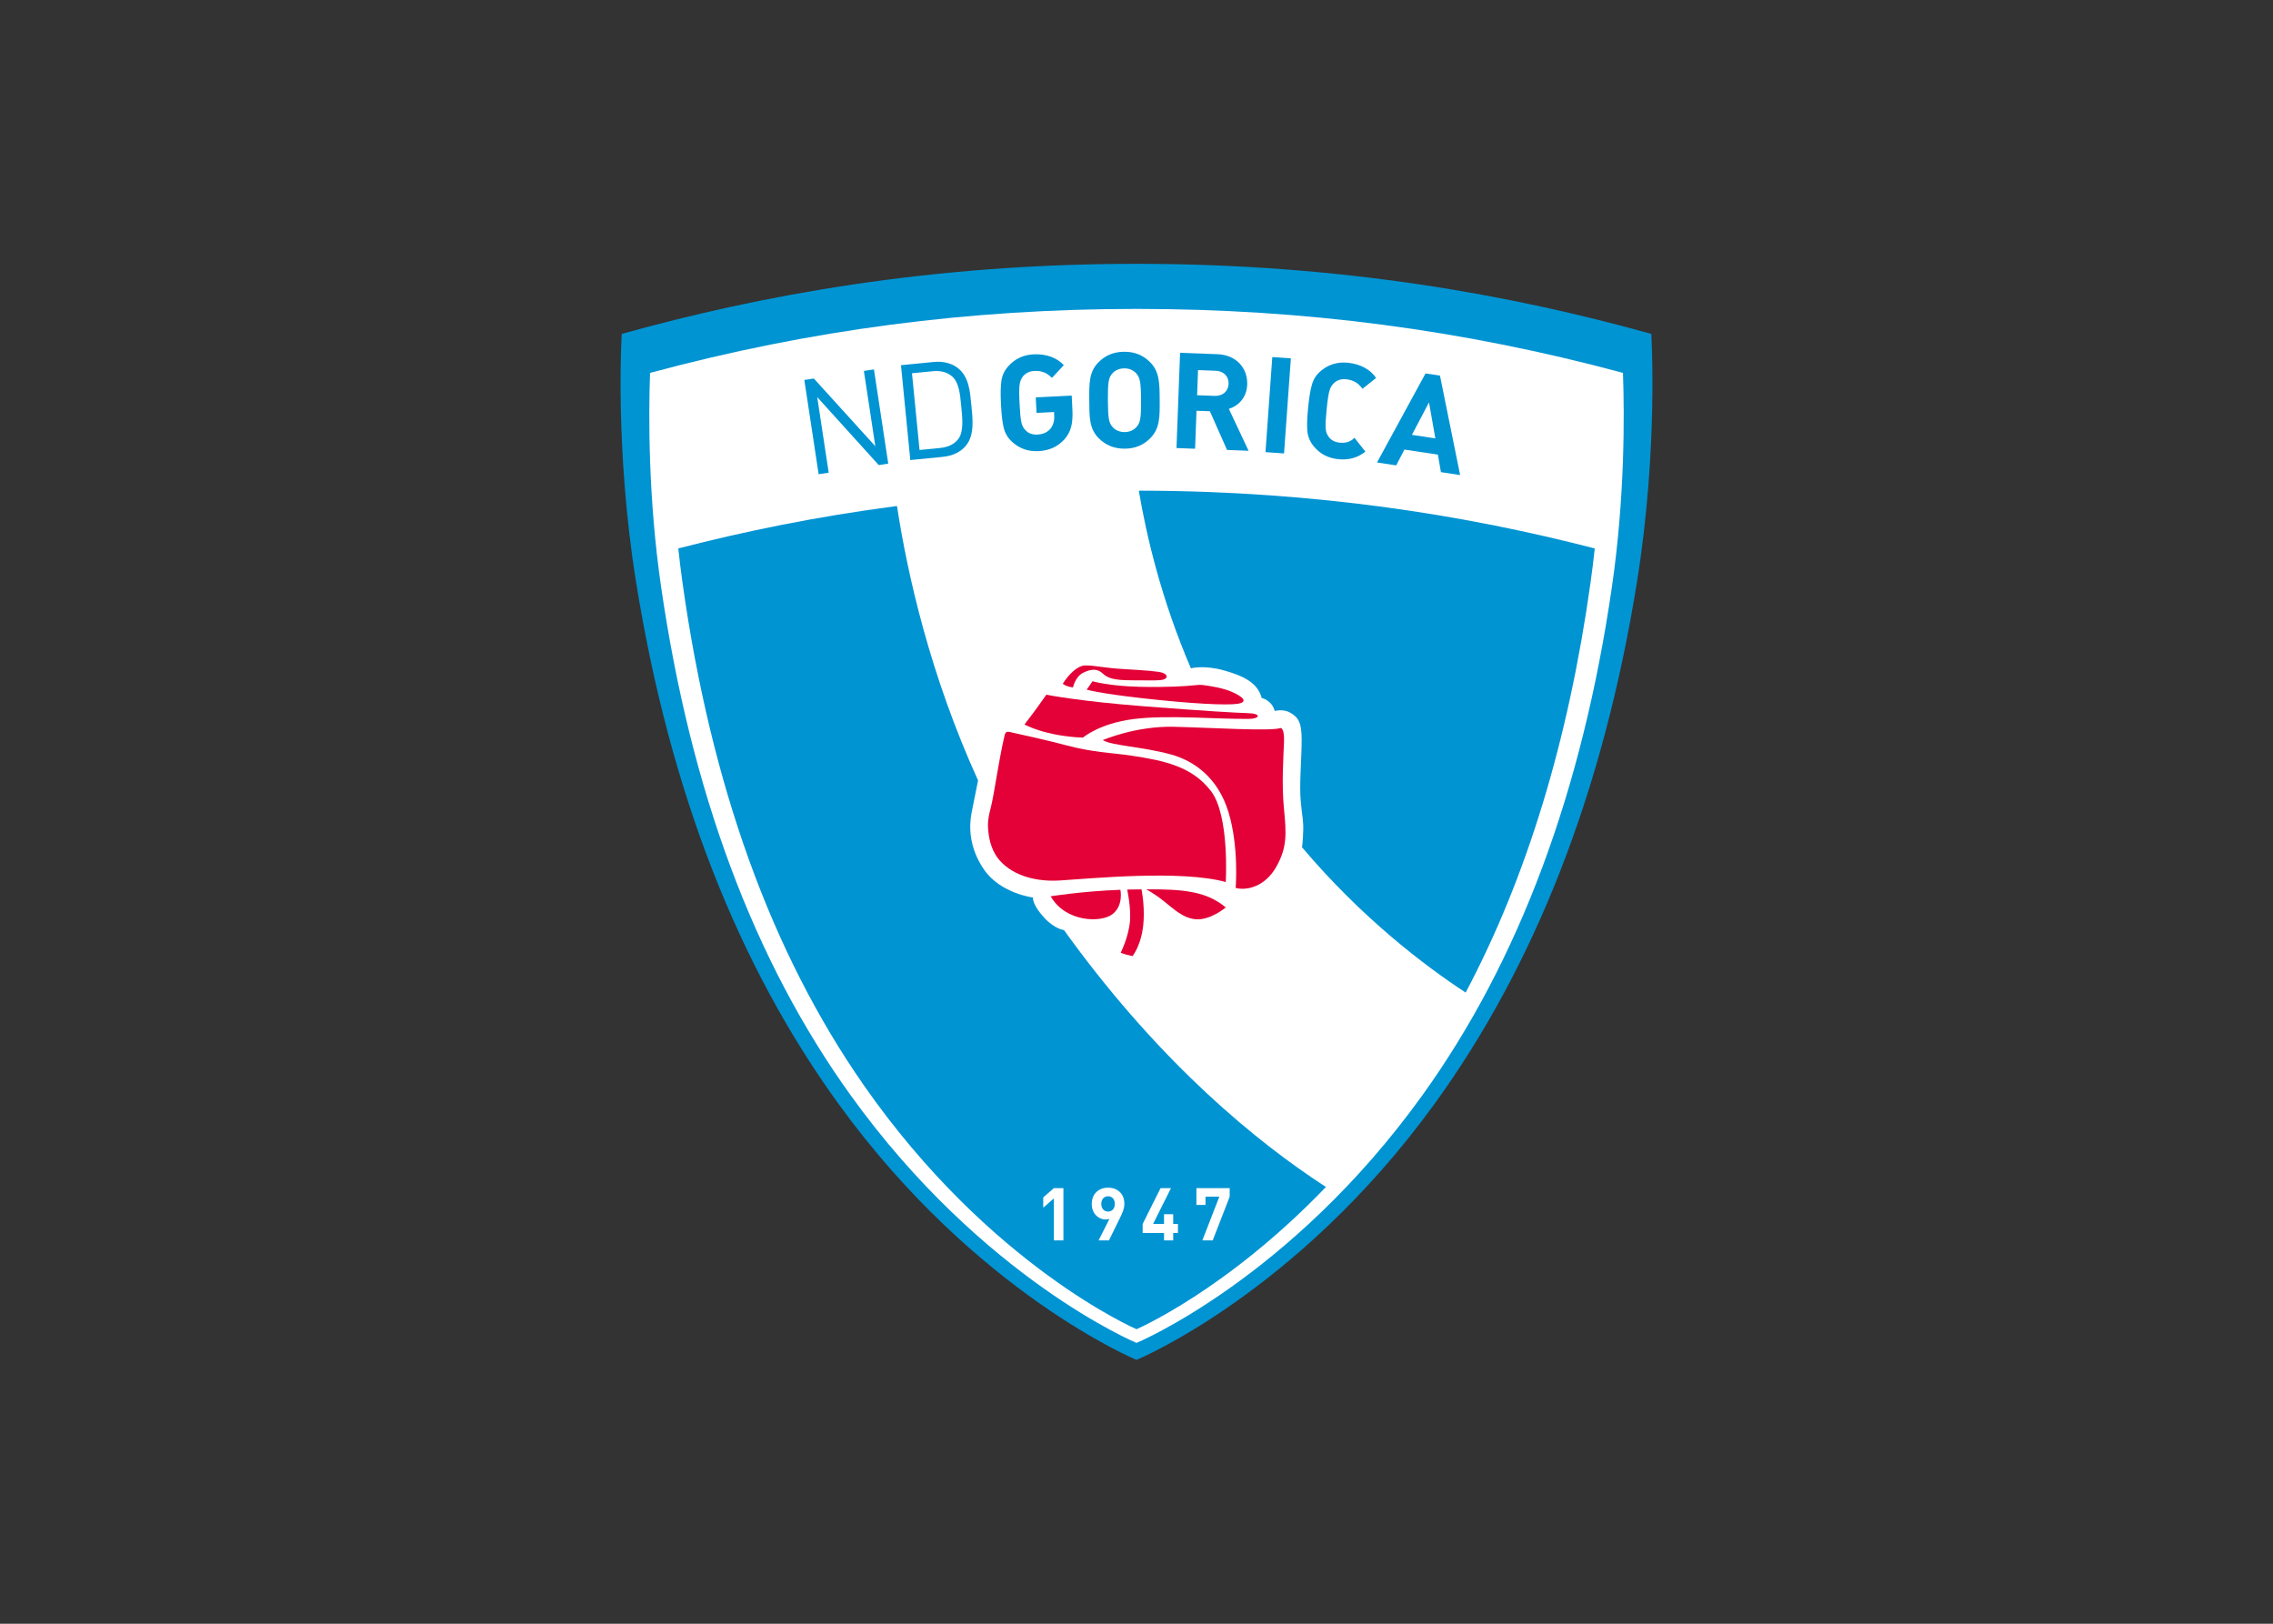 <svg clip-rule="evenodd" fill-rule="evenodd" stroke-linejoin="round" stroke-miterlimit="2" viewBox="0 0 560 400" xmlns="http://www.w3.org/2000/svg"><rect x="0" y="0" width="560" height="400" fill="#333333" stroke="none"/><g fill-rule="nonzero" transform="matrix(.468 0 0 -.468 141.323 385.505)"><path d="m453.075 242.49c52.903 72.913 88.941 164.293 106.706 274.87 11.343 70.608 7.54 130.612 7.54 130.612-72.611 20.249-162.207 36.886-270.995 36.886-108.787 0-198.384-16.637-270.994-36.886 0 0-3.805-60.004 7.54-130.612 17.765-110.577 53.803-201.957 106.706-274.87 72.452-99.856 156.746-134.57 156.746-134.57s84.299 34.714 156.751 134.57z" fill="#0094d3"/><path d="m40.232 627.442c-.802-22.689-.98-65.695 5.787-112.386 15.675-108.145 48.98-197.145 99.782-267.799 69.576-96.765 150.527-130.403 150.527-130.403s80.947 33.638 150.524 130.403c50.801 70.654 84.107 159.654 99.782 267.799 6.77 46.718 6.59 89.747 5.785 112.425l-.587.126c-83.846 22.548-167.531 33.518-255.506 33.518-88.083 0-171.869-10.998-255.821-33.602z" fill="#fff"/><path d="m355.78 445.324c5.302.08 6.607 2.773-.734 3.017-7.341.245-20.553.979-54.481 3.59-34.482 2.652-51.707 6.116-51.707 6.116-6.116-8.808-11.5-15.659-11.5-15.659s10.684-6.116 30.748-6.932c0 0 8.645 7.503 26.75 9.787 18.107 2.283 44.694-.164 60.924.081z" fill="#e30137"/><path d="m270.063 460.739s1.304 1.63 3.099 4.404c0 0 8.485-2.566 24.794-2.936 15.39-.351 24.862.383 29.015.83 1.656.178 3.128.251 4.222.115 3.281-.405 10.437-1.476 15.208-3.555 6.362-2.774 8.808-5.547 2.935-6.362-5.871-.816-23.429-.009-49.749 2.936-23.325 2.61-29.524 4.568-29.524 4.568z" fill="#e30137"/><path d="m262.886 461.88s1.142 5.709 5.545 7.83c4.405 2.121 7.504 1.957 10.114-.49s5.708-3.588 15.659-3.588c9.95 0 15.17-.327 16.964.653 1.795.978 1.143 2.446-.979 3.261-2.121.816-9.432 1.35-20.062 1.958-11.418.652-15.334 1.957-20.716 1.957-4.092 0-8.645-4.567-11.908-9.623 0 0 1.469-1.469 5.383-1.958z" fill="#e30137"/><path d="m278.545 434.151s17.29 7.503 37.517 7.014c20.226-.49 51.055-2.448 56.111-.653 0 0 2.12.326 1.794-7.667-.326-7.992-1.305-22.021 0-35.069 1.304-13.049 1.632-20.227-4.077-30.339-5.709-10.113-15.17-12.723-21.369-11.091 0 0 1.794 21.53-3.751 39.8-5.546 18.267-18.133 27.14-30.502 30.502-15.007 4.077-30.993 4.566-35.723 7.503z" fill="#e30137"/><path d="m343.302 359.443c-23.489 6.526-71.445 1.796-87.429.817-15.986-.979-28.383 4.73-33.766 13.538-3.22 5.269-3.931 11.592-3.981 15.82-.033 2.838.873 6.589 1.167 7.679 1.281 4.733 2.324 11.71 4.445 23.641 1.564 8.792 2.6 13.489 3.18 15.841.388 1.577 1.218 1.964 2.354 1.716 5.001-1.088 19.497-4.291 30.188-7.118 14.191-3.752 23.341-3.814 33.929-5.382 17.616-2.61 32.132-5.708 42.083-18.596 9.95-12.885 7.83-47.956 7.83-47.956z" fill="#e30137"/><path d="m343.302 346.068c-10.219 8.614-22.79 9.649-41.921 9.537 0 0 3.589-1.708 8.972-5.948 5.382-4.241 10.275-9.134 16.962-9.787 7.8-.761 15.987 6.198 15.987 6.198z" fill="#e30137"/><path d="m294.204 320.459s5.22 6.199 5.872 18.922c.46 8.973-1.141 16.204-1.141 16.204-1.484-.015-3.006-.034-4.567-.056-.988-.013-1.969-.033-2.944-.057 0 0 2.026-9.244 1.475-16.417-.652-8.482-4.894-16.802-4.894-16.802s1.469-.816 6.199-1.794z" fill="#e30137"/><path d="m251.142 351.94s16.42 2.669 36.7 3.42c0 0 1.795-8.312-4.24-12.881-6.036-4.567-24.63-4.241-32.46 9.461z" fill="#e30137"/><path d="m395.366 199.372c-35.316 23.017-85.156 63.539-134.273 130.712-.992 1.354-1.973 2.712-2.944 4.073 0 0-4.886.493-10.432 6.528-6.558 7.137-5.873 10.604-5.873 10.604s-17.08 2.085-25.772 14.68c-7.992 11.581-7.992 22.836-6.525 30.177 1.469 7.339 3.371 16.776 3.371 16.776-25.127 55.223-37.036 107.715-42.676 144.39l-.715-.021c-41.611-5.455-79.476-13.236-113.801-22.09l-.624-.2c.64-5.969 1.383-12.042 2.244-18.178 14.965-106.666 46.763-194.448 95.266-264.136 66.428-95.44 143.716-128.619 143.716-128.619s47.333 20.321 99.753 74.901z" fill="#0094d3"/><path d="m469.725 301.507c32.042 60.556 53.921 132.203 65.582 215.316.864 6.157 1.609 12.249 2.251 18.237l-.537.116c-65.999 17.032-145.087 30.101-238.739 30.28l-.732-.059c3.867-23.049 11.699-56.911 27.4-93.442 0 0 6.934 1.833 17.373-1.103 10.44-2.936 17.781-6.525 19.9-14.518 0 0 5.382-1.142 6.851-6.851 0 0 4.567 1.305 8.318-.979 3.753-2.283 5.873-4.404 5.873-14.191s-1.305-23.488-.49-32.295c.816-8.809 1.469-9.951 1.305-15.661-.162-5.709-.62-8.617-.62-8.617 31.35-37.084 64.169-62.069 86.121-76.472z" fill="#0094d3"/><path d="m252.818 170.803v22.111l-5.606-4.87v5.412l5.606 4.87h5.026v-27.523z" fill="#fff"/><path d="m287.648 182.708-5.836-11.905h-5.451l5.722 11.364c-.658-.271-1.392-.347-2.049-.347-3.712 0-7.269 3.054-7.269 8.156 0 5.413 3.712 8.582 8.583 8.582s8.582-3.055 8.582-8.505c0-2.513-1.044-4.832-2.282-7.345m-6.3 11.327c-2.049 0-3.557-1.468-3.557-4.02 0-2.436 1.43-4.021 3.557-4.021 2.048 0 3.556 1.47 3.556 4.021 0 2.552-1.508 4.02-3.556 4.02z" fill="#fff"/><path d="m315.639 174.705v-3.902h-4.834v3.902h-11.248v4.757l9.43 18.864h5.49l-9.432-18.864h5.76v5.141h4.834v-5.141h2.51v-4.757z" fill="#fff"/><path d="m336.437 170.803h-5.452l8.93 23h-7.269v-4.33h-4.792v8.853h17.511v-4.523z" fill="#fff"/><g fill="#0094d3"><path d="m160.618 578.921-32.376 35.781 6.041-39.78-5.294-.804-7.534 49.604 5.016.761 32.355-35.641-6.021 39.64 5.295.805 7.534-49.603z"/><path d="m206.526 589.128c-2.718-3.313-6.978-5.361-12.167-5.873l-17.111-1.686-4.92 49.931 17.111 1.686c5.189.511 9.766-.666 13.079-3.385 5.7-4.678 6.173-12.349 6.857-19.292.685-6.942 1.829-15.68-2.849-21.381m-7.352 36.52c-2.858 2.409-6.32 3.06-10.177 2.679l-10.87-1.072 3.981-40.392 10.87 1.071c3.856.38 7.126 1.693 9.458 4.614 3.084 3.915 2.211 11.335 1.609 17.436-.601 6.101-1.082 12.426-4.871 15.664z"/><path d="m303.645 593.137c-3.499-3.546-7.785-5.546-13.493-5.583-5.708-.036-10.089 1.909-13.635 5.41-5.106 5.041-5.006 11.313-5.06 19.981-.055 8.666-.237 14.937 4.805 20.043 3.5 3.546 7.856 5.547 13.564 5.583 5.707.036 10.019-1.909 13.565-5.41 5.105-5.041 5.075-11.313 5.13-19.98s.166-14.938-4.876-20.044m-7.476 34.058c-1.418 1.613-3.609 2.656-6.287 2.638-2.677-.017-4.926-1.088-6.324-2.718-1.89-2.126-2.369-4.454-2.308-14.109.062-9.652.571-11.975 2.488-14.077 1.419-1.612 3.68-2.654 6.358-2.637s4.855 1.088 6.254 2.718c1.89 2.126 2.438 4.455 2.377 14.108-.062 9.654-.641 11.976-2.558 14.077z"/><path d="m343.988 586.885-9.034 20.367-7.042.265-.752-19.998-9.79.368 1.889 50.136 19.646-.739c10.21-.385 16.003-7.583 15.688-15.963-.266-7.042-4.725-11.246-9.649-12.824l10.381-22.039zm-6.046 41.691-9.224.347-.499-13.238 9.225-.347c4.295-.162 7.215 2.478 7.362 6.351.144 3.873-2.569 6.726-6.864 6.887z"/><path d="m364.222 585.746 3.587 50.043 9.769-.701-3.586-50.043z"/><path d="m456.582 575.201-1.599 9.221-17.627 2.667-4.325-8.325-10.102 1.528 25.551 46.877 7.595-1.149 10.61-52.348zm-6.275 36.725-9-17.096 12.333-1.866z"/><path d="m248.052 627.541c-1.597.707-3.44 1.046-5.467.946-2.603-.13-4.669-1.151-6.129-2.987-1.714-2.415-2.185-4.272-1.69-14.195.492-9.854 1.012-11.803 3.099-14.027 1.566-1.685 3.719-2.425 6.394-2.291 2.886.144 5.162 1.175 6.827 3.163 1.393 1.763 2.055 4.054 1.918 6.799l-.094 1.9-9.221-.461-.407 8.164 18.931.946.366-7.32c.366-7.319-.758-11.679-4.023-15.511-3.674-4.134-8.23-6.126-13.861-6.407-5.349-.267-9.945 1.338-13.786 4.815-2.291 2.073-3.756 4.539-4.459 7.326-.704 2.787-1.192 6.926-1.467 12.414-.274 5.491-.2 9.657.223 12.5.418 2.914 1.633 5.444 3.706 7.734 3.477 3.843 7.889 5.897 13.238 6.165 6.85.342 12.449-1.895 15.898-5.707l-6.243-6.701s-1.648 1.802-3.753 2.735z"/><path d="m416.807 585.999c-4.16-3.318-8.848-4.52-14.299-3.974-5.329.532-9.633 2.803-12.915 6.814-1.956 2.391-3.036 5.049-3.318 7.91-.28 2.86-.147 7.025.402 12.495.547 5.468 1.241 9.577 2.082 12.325.847 2.819 2.426 5.14 4.817 7.097 4.01 3.281 8.68 4.655 14.008 4.123 6.824-.683 12.028-3.728 14.872-8.013l-7.174-5.695s-1.359 2.027-3.302 3.263c-1.473.937-3.245 1.548-5.264 1.749-2.595.26-4.789-.441-6.508-2.039-2.056-2.132-2.798-3.899-3.785-13.786-.983-9.816-.759-11.821.973-14.331 1.298-1.9 3.316-2.952 5.982-3.218 2.875-.288 5.279.392 7.222 2.11.159.149.311.302.457.463z"/></g></g></svg>